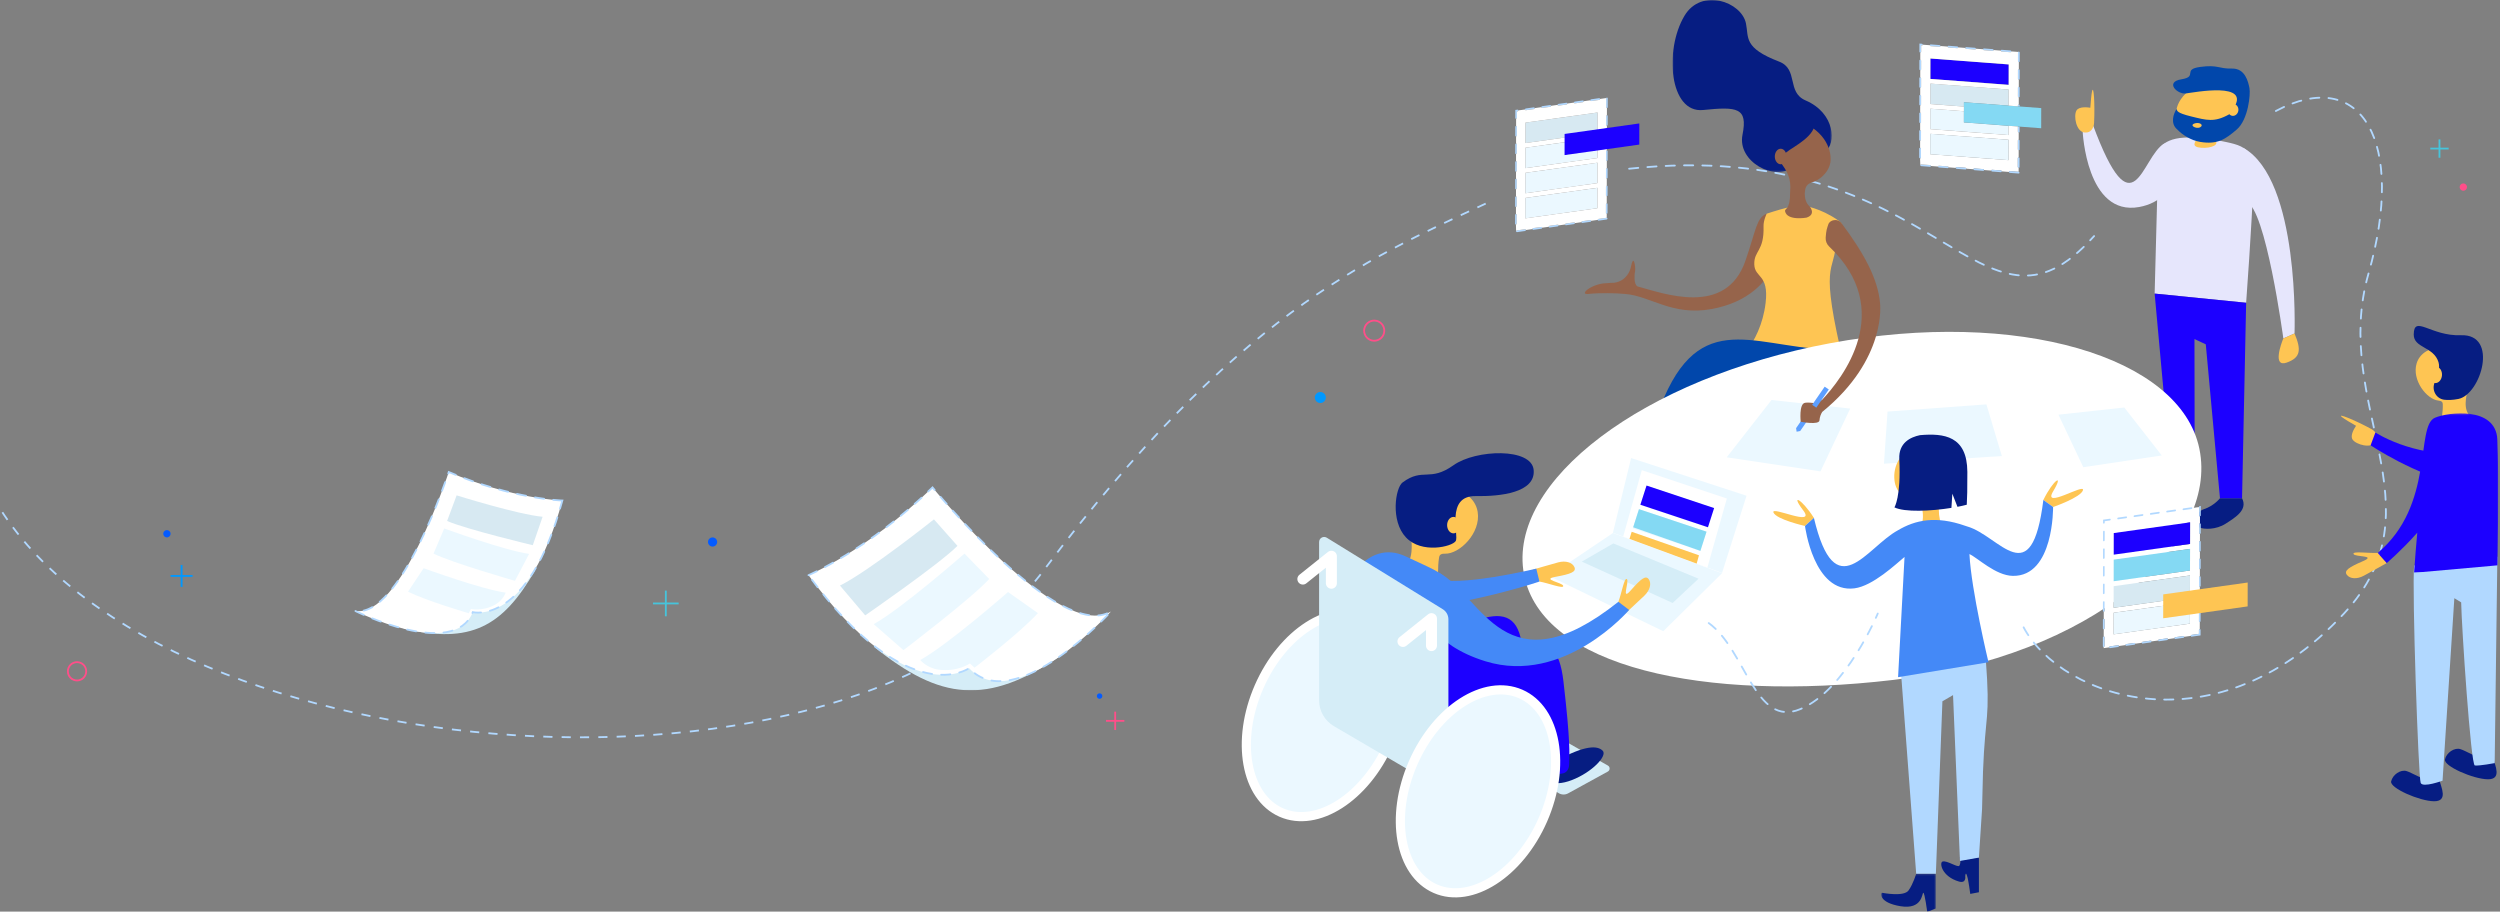 <svg xmlns="http://www.w3.org/2000/svg" xmlns:xlink="http://www.w3.org/1999/xlink" width="1363" height="497" version="1.1" viewBox="0 0 1363 497"><rect x="0" y="0" width="1363" height="497" fill="#808080" stroke="none"/><title>Group 17</title><desc>Created with Sketch.</desc><defs><polygon id="path-1" points=".85 .867 87.659 .867 87.659 94.651 .85 94.651"/><polygon id="path-3" points=".608 .251 30.44 .251 30.44 21 .608 21"/><polygon id="path-5" points=".317 .209 66.014 .209 66.014 87.132 .317 87.132"/><polygon id="path-7" points=".645 .067 102.391 .067 102.391 37 .645 37"/></defs><g id="🎀-Site-pages" fill="none" fill-rule="evenodd" stroke="none" stroke-width="1"><g id="ADI---Homepage-v2" transform="translate(-38, -354)"><g id="Group-17" transform="translate(0, 330)"><g id="Group-8"><g id="Group-346" transform="translate(717, 23)"><path id="Stroke-1" stroke="#B1D8FF" stroke-dasharray="5 5" stroke-linecap="round" d="M209.198,92.994 C380.212,74.601 399.833,199.929 462.702,129.706"/><path id="Fill-3" fill="#061D83" d="M543.367,272.662 C546.576,278.941 539.923,282.968 534.495,286.47 C529.067,289.971 522.671,289.594 520.266,288.644 C517.862,287.695 517.162,280.342 522.59,278.591 C528.017,276.84 531.332,272.662 531.332,272.662"/><path id="Fill-5" fill="#E6E6FC" d="M528.716,77.235 C545.332,80.557 550.122,80.545 549.458,101.621 C548.794,122.696 545.599,166.069 545.599,166.069 L495.711,161.065 L497.779,83.099 C497.779,83.099 500.171,74.721 517.958,76.11"/><path id="Fill-7" fill="#1C00FF" d="M495.711,161.065 C495.711,161.065 505.585,270.445 506.169,271.461 C506.754,272.474 517.567,274.212 517.567,274.212 L517.424,185.84 L523.593,188.725 L531.331,272.663 L543.366,272.663 L545.599,166.07"/><path id="Fill-9" fill="#E6E6FC" d="M544.028,81.568 C575.052,98.966 571.976,182.805 571.976,182.805 L565.873,185.511 C565.873,185.511 556.266,114.023 545.612,110.932"/><path id="Fill-11" fill="#E6E6FC" d="M500.949,79.26 C488.341,86.478 484.409,129.451 461.873,68.608 L456.459,72.547 C456.459,72.547 458.48,119.108 487.281,113.864 C511.632,109.43 507.421,82.085 522.106,86.205"/><path id="Fill-13" fill="#FEC553" d="M461.562,50.911 C461.206,52.642 460.891,56.064 460.65,59.726 C458.855,59.453 454.458,59.013 453.104,61.237 C451.394,64.06 452.852,72.991 457.669,73.253 C458.141,73.274 458.561,73.264 458.939,73.201 C461.531,72.833 462.612,69.895 462.696,68.016 C463.21,57.585 462.465,46.588 461.562,50.911"/><path id="Fill-15" fill="#FEC553" d="M571.976,182.805 C575.71,191.688 575.412,195.965 567.683,198.693 C559.955,201.421 564.604,188.531 565.872,185.511"/><path id="Fill-17" fill="#FEC553" d="M518.593,76.89 C517.708,78.555 515.526,81.102 521.071,81.569 C526.615,82.035 532.16,79.65 527.855,76.89"/><path id="Fill-19" fill="#FEC553" d="M529.788,76.89 C530.559,76.502 531.337,76.031 532.116,75.483 C533.082,74.885 534.615,73.58 536.268,71.779 C536.277,71.77 536.284,71.762 536.293,71.753 C536.303,71.742 536.312,71.73 536.322,71.719 C542.149,65.342 549.279,52.935 537.324,44.278 C521.196,32.597 525.42,44.278 525.42,44.278 C510.01,50.174 505.613,59.761 508.05,66.437 L508.048,66.438 C508.053,66.45 508.06,66.46 508.063,66.472 C508.327,67.186 508.668,67.869 509.084,68.508 C511.055,72.043 514.417,74.457 517.756,76.215"/><path id="Fill-21" fill="#0147AB" d="M547.398,49.008 C546.735,45.693 545.135,38.185 537.823,38.381 C530.51,38.575 530.316,36.138 520.468,37.503 C510.621,38.868 519.493,42.768 510.328,44.231 C501.164,45.693 507.988,52.518 512.684,51.95 C517.38,51.382 548.705,45.277 538.603,60.22 C537.828,61.368 537.085,62.39 536.369,63.317 C528.219,67.886 524.016,66.527 515.734,64.508 C507.426,62.482 508.085,61.384 507.673,60.435 C505.825,63.209 504.208,68.406 508.057,71.611 L508.057,71.606 C510.695,74.439 515.544,77.543 520.468,78.356 C529.925,79.916 534.122,77.039 540.456,71.628 C546.759,66.243 548.061,52.323 547.398,49.008"/><path id="Fill-23" fill="#FEC553" d="M541.323,61.463 C541.645,59.705 540.65,58.049 539.101,57.765 C537.552,57.481 536.034,58.676 535.712,60.435 C535.389,62.193 536.385,63.849 537.934,64.132 C539.483,64.417 541.001,63.221 541.323,61.463"/><path id="Fill-25" fill="#FEC553" d="M517.983,68.17 C520.393,67.582 522.679,69.235 520.501,70.397 C518.322,71.559 514.013,69.138 517.983,68.17"/><path id="Fill-27" fill="#96644B" d="M284.194,117.499 C278.541,119.734 278.399,126.519 272.577,143.268 C261.922,173.913 227.877,160.898 213.755,157.149 C211.506,155.868 212.268,150.046 212.268,150.046 L212.264,150.04 C212.582,148.612 212.658,146.916 212.245,144.923 C211.548,141.559 210.763,143.571 210.119,146.721 L210.119,146.72 C209.748,148.333 207.979,154.121 201.097,155.149 L201.115,155.157 C199.596,155.173 198.173,155.256 196.882,155.4 L196.881,155.4 C188.825,155.531 181.324,161.93 187.103,161.256 C192.882,160.582 202.836,160.806 206.66,161.256 L206.71,161.227 C220.959,162.291 232.505,173.427 254.152,169.49 C294.442,162.166 293.576,124.849 293.576,124.849 L284.194,117.499 Z"/><path id="Fill-29" fill="#FEC553" d="M283.62,166.075 C285.478,150.249 277.647,152.692 277.437,145.116 C277.226,137.54 282.894,138.102 282.481,124.396 C282.384,121.154 284.195,117.499 284.195,117.499 C284.195,117.499 290.882,115.267 295.312,114.229 C295.312,114.229 298.341,113.28 304.327,113.144 C304.327,113.144 313.462,114.28 323.361,121.277 C327.74,124.373 322.543,124.807 322.207,131.707 C321.253,151.304 312.185,141.408 326.914,202.084 L264.623,201.737 C264.623,201.737 280.848,189.716 283.62,166.075"/><g id="Group-33" transform="translate(232, 0.133)"><mask id="mask-2" fill="#fff"><use xlink:href="#path-1"/></mask><path id="Fill-31" fill="#061D82" d="M84.035,83.527 C90.183,79.318 89.663,62.586 73.369,55.599 C62.934,51.125 69.67,38.566 58.966,34.455 C39.43,26.953 42.485,21.406 40.905,13.663 C38.493,1.841 16.577,-5.995 7.357,9.499 C-3.732,28.133 -0.843,62.706 17.531,60.841 C36.043,58.962 41.995,59.462 39.016,74.297 C36.038,89.131 56.777,99.769 66.039,92.085" mask="url(#mask-2)"/></g><path id="Fill-34" fill="#0147AB" d="M317.29,191.648 C274.468,189.519 245.285,167.933 224.35,227.72"/><path id="Fill-36" fill="#FFF" d="M520.107,245.689 C509.759,195.166 420.614,169.2 318.927,188.097 C217.241,206.994 142.447,263.416 151.869,314.12 C161.292,364.824 250.334,383.825 353.049,371.712 C462.032,358.86 530.689,297.354 520.107,245.689"/><path id="Fill-38" fill="#96644B" d="M294.204,116.126 C293.896,114.591 297.091,115.581 296.969,105.749 L296.973,105.746 C297.711,97.805 295.123,94.207 291.683,89.32 C288.868,85.323 285.798,60.953 301.863,66.944 C317.094,72.624 319.87,84.215 318.899,89.745 C318.108,94.239 314.377,98.103 310.474,99.846 C310.332,99.938 310.173,100.016 309.974,100.067 C309.961,100.072 309.947,100.076 309.933,100.079 C309.459,100.266 308.985,100.415 308.514,100.535 C305.382,101.776 305.19,103.799 304.954,106.391 L304.954,106.388 C304.926,109.001 305.541,111.704 307.652,113.603 C307.652,113.603 311.363,117.874 305.904,119.653 C305.904,119.653 295.296,121.59 294.204,116.126"/><polygon id="Fill-40" fill="#EBF8FF" points="286.812 219.082 329.727 223.755 313.528 258 262.408 250.331"/><polygon id="Fill-42" fill="#EBF8FF" points="479.163 223.167 443.26 227.077 456.812 255.727 499.582 249.31"/><polygon id="Fill-44" fill="#EBF8FF" points="403.985 221.46 350.089 225.388 348.14 253.819 412.411 249.624"/><polygon id="Fill-46" fill="#5D9FFF" points="302.467 235.989 300.52 236.373 300.221 234.442 305.546 226.714 307.791 228.261"/><path id="Fill-48" fill="#96644B" d="M346.007,166.346 C344.865,153.05 337.334,139.211 324.901,122.549 C322.989,119.989 318.627,120.733 317.776,123.377 C317.057,125.607 316.639,126.411 316.358,130.534 C316.236,132.343 316.922,134.126 318.236,135.375 C354.786,170.101 325.518,207.291 314.187,219.217 L314.105,219.082 C310.862,221.991 308.569,220.003 305.114,220.598 C301.66,221.194 302.745,230.948 302.745,230.948 C302.745,230.948 312.797,232.896 312.979,230.184 C313.107,228.267 313.762,226.728 314.478,225.582 C349.945,196.712 346.007,166.346 346.007,166.346"/><polygon id="Fill-50" fill="#5D9FFF" points="311.238 223.261 308.992 221.714 315.819 211.807 318.064 213.354"/><path id="Stroke-52" stroke="#B1D8FF" stroke-dasharray="5 5" stroke-linecap="round" d="M561.793,61.516 C608.633,36.512 632.816,78.441 612.297,150.18 C591.778,221.918 652.871,277.483 598.922,335.509 C525.617,414.354 438.374,378.493 422.357,338.94"/><path id="Fill-54" fill="#061D82" d="M308.757,68.565 C296.612,72.822 298.567,85.687 290.577,86.314 C282.589,86.94 289.339,53.568 289.339,53.568"/><path id="Fill-56" fill="#96644B" d="M295.047,86.322 C295.047,83.982 293.609,82.085 291.835,82.085 C290.062,82.085 288.623,83.982 288.623,86.322 C288.623,88.662 290.062,90.558 291.835,90.558 C293.609,90.558 295.047,88.662 295.047,86.322"/><path id="Fill-58" fill="#061D82" d="M295.047,83.913 C298.952,80.84 311.683,74.829 310.357,66.871 C309.03,58.914 292.409,59.887 292.409,59.887"/><polygon id="Fill-60" fill="#EBF8FF" points="227.822 345.139 165.588 315.034 200.371 291.602 259.861 313.512"/><polygon id="Fill-64" fill="#D5EDF7" points="200.576 297.279 247.048 316.505 232.915 329.746 183.395 307.189"/><path id="Fill-66" fill="#061D82" d="M389.038,481.619 C379.651,478.892 378.24,471.383 380.051,470.722 C382.346,469.884 388.55,474.283 389.265,472.958 C390.365,470.92 389.454,468.554 389.454,468.554 L399.899,468.548 L399.899,487.452 L395.19,488.358 C395.19,488.358 394.947,486.48 394.601,484.321 L394.601,484.312 C394.498,483.686 394.396,483.041 394.284,482.406 C394.312,482.406 394.265,482.406 394.284,482.406 C393.966,480.173 393.658,479.173 393.303,478.136 C392.938,477.023 392.601,476.948 392.452,478.649 C392.452,478.649 393.183,482.822 389.038,481.619"/><path id="Fill-68" fill="#B1D8FF" d="M401.745,437.091 L402.13,421.745 C403.339,389.567 406.2,393.93 403.663,360.547 L403.663,360.546 L357.139,363.929 L365.704,477.384 L376.44,477.384 L380.005,383.325 L385.798,379.973 L389.565,470.389 L399.899,468.548 L401.616,442.185 C401.673,440.723 401.716,439.031 401.745,437.091"/><g id="Group-72" transform="translate(346, 477.133)"><mask id="mask-4" fill="#fff"><use xlink:href="#path-3"/></mask><path id="Fill-70" fill="#061D82" d="M30.44,0.251 L30.44,19.161 L25.729,21 C25.729,21 24.35,10.518 23.585,10.625 C22.818,10.733 23.21,19.927 11.138,17.935 C-0.933,15.943 0.293,10.518 1.058,10.625 C1.825,10.733 12.98,12.878 15.524,9.354 C18.068,5.829 19.705,0.251 19.705,0.251" mask="url(#mask-4)"/></g><path id="Fill-73" fill="#FEC553" d="M435.038,273.574 C440.625,262.26 446.461,258.759 440.368,268.885 C434.276,279.01 457.74,264.278 456.637,268.238 C455.531,272.197 440.344,277.432 440.344,277.432"/><path id="Fill-75" fill="#FEC553" d="M371.131,240.545 C354.349,246.804 352.949,257.845 354.029,263.938 C355.252,270.913 362.91,276.544 368.464,276.147 C369.246,279.089 370.084,283.717 368.464,287.386 L368.288,287.585 L368.233,287.662 C368.266,287.673 368.288,287.673 368.32,287.684 C374.072,288.94 376.21,290.791 379.196,287.078 L379.186,287.067 C378.844,285.646 378.491,283.86 378.183,281.579 C378.083,280.566 378.039,279.607 378.039,278.714 C378.039,271.883 380.662,268.235 384.012,263.475 C387.119,259.068 388.838,233.945 371.131,240.545"/><path id="Fill-77" fill="#FEC553" d="M309.935,283.344 C303.141,272.711 296.957,269.871 304.123,279.267 C311.289,288.664 286.35,276.593 287.882,280.407 C289.414,284.222 305.084,287.761 305.084,287.761"/><path id="Fill-79" fill="#061D82" d="M393.602,258.271 C393.492,238.663 380.866,237.124 367.799,238.243 C362.54,239.323 356.066,242.441 356.494,251.297 C357.497,272.055 353.835,277.619 353.835,277.619 C359.37,280.352 373.7,279.702 384.912,277.898 L385.414,270.167 L388.206,277.316 C390.053,276.961 391.771,276.577 393.283,276.176 C393.481,272.928 393.653,267.438 393.602,258.271"/><path id="Fill-81" fill="#4489F7" d="M357.139,363.929 L357.138,363.929 C357.138,363.929 357.143,363.958 357.139,363.929"/><path id="Fill-83" fill="#4489F7" d="M440.343,277.432 L435.038,273.574 C428.651,325.133 411.239,293.015 393.452,288.002 C393.158,287.887 392.838,287.78 392.49,287.683 C376.281,281.98 365.068,284.594 355.769,290.103 C338.547,299.396 321.631,332.607 309.935,283.344 L305.084,287.761 C305.084,287.761 309.752,324.622 332.06,321.758 C342.134,320.464 354.699,308.487 359.351,304.652 L355.835,370.195 L405.121,362.059 C405.121,362.059 395.706,322.776 394.738,303.085 C399.092,305.026 408.972,314.8 418.372,314.968 C440.859,315.37 440.343,277.432 440.343,277.432"/><path id="Fill-85" fill="#061D83" d="M651.089,426.783 C651.914,430.233 655.829,437.932 648.011,437.846 C640.193,437.76 623.811,430.671 624.651,426.997 C625.489,423.324 629.808,420.393 633.082,421.401 C636.357,422.408 642.292,426.554 644.853,425.361"/><path id="Fill-87" fill="#061D83" d="M680.431,414.809 C681.257,418.259 685.171,425.958 677.354,425.872 C669.536,425.786 653.154,418.697 653.993,415.024 C654.832,411.35 659.15,408.419 662.425,409.427 C665.7,410.434 671.635,414.581 674.196,413.387"/><path id="Fill-89" fill="#B1D8FF" d="M637.173,309.303 C635.947,322.692 639.505,424.953 640.759,427.861 C641.945,430.612 652.678,426.617 652.678,426.617 L659.106,327.136 L662.831,329.408 C663.093,343.074 668.083,418.117 670.274,418.342 C672.985,418.62 681.1,417.043 681.1,417.043 L682.562,304.518 L637.173,309.303 Z"/><path id="Fill-91" fill="#FEC553" d="M617.317,302.435 C612.564,302.729 603.29,301.309 604.157,303.061 C605.024,304.813 616.933,303.659 609.303,306.939 C601.673,310.221 598.801,312.106 600.483,314.368 C602.165,316.63 606,316.896 609.708,314.914 C613.416,312.933 622.26,307.963 622.26,307.963"/><path id="Fill-93" fill="#FEC553" d="M597.978,228.51 C599.383,229.583 602.329,231.352 605.523,233.16 C604.498,234.658 602.192,238.427 603.608,240.613 C605.409,243.38 614.086,245.943 616.415,241.718 C616.638,241.302 616.811,240.919 616.918,240.551 C617.712,238.056 615.536,235.807 613.879,234.916 C604.707,229.924 594.475,225.82 597.978,228.51"/><path id="Fill-95" fill="#FEC553" d="M650.508,219.413 C652.215,219.578 652.82,220.294 652.809,221.419 L652.815,221.417 C653.035,231.563 648.524,234.014 660.561,232.117 C665.612,231.321 667.26,229.506 667.479,227.669 C666.159,226.232 665.14,223.992 665.282,220.499 C665.657,211.293 670.477,207.181 670.281,205.059 C670.086,202.937 674.263,191.853 667.701,190.317 C661.14,188.781 642.067,187.479 638.552,199.114 C635.817,208.167 644.03,218.787 650.508,219.413"/><path id="Fill-97" fill="#061D82" d="M650.459,198.44 C647.83,189.862 636.905,190.834 636.968,183.356 C637.06,172.398 646.271,184.383 662.683,183.765 C683.445,182.983 673.612,216.081 661.296,218.512 C658.218,219.12 655.689,219.184 653.63,218.938 C649.121,218.399 646.532,213.485 648.462,209.374 C650.038,206.016 651.46,201.706 650.459,198.44"/><path id="Fill-99" fill="#FEC553" d="M652.369,205.621 C652.543,203.15 651.126,201.038 649.207,200.903 C647.287,200.768 645.591,202.663 645.417,205.134 C645.244,207.605 646.659,209.717 648.58,209.851 C650.5,209.986 652.196,208.092 652.369,205.621"/><path id="Fill-101" fill="#1C00FF" d="M664.018,248.352 C635.575,249.782 616.072,236.789 616.072,236.789 L613.452,243.77 C613.452,243.77 637.968,260.322 663.44,265.519"/><g id="Group-105" transform="translate(617, 226.133)"><mask id="mask-6" fill="#fff"><use xlink:href="#path-5"/></mask><path id="Fill-103" fill="#1C00FF" d="M65.562,14.492 C64.704,-3.695 38.852,-0.496 31.52,2.619 C20.759,7.194 31.488,50.374 0.317,76.302 L5.26,81.831 C5.26,81.831 13.362,74.936 21.899,65.296 C21.254,72.367 20.654,79.728 20.157,87.132 L65.619,83.091 C65.619,83.091 66.545,35.312 65.562,14.492" mask="url(#mask-6)"/></g><path id="Fill-106" fill="#B1D8FF" d="M197.103,54.181 C197.343,54.147 197.543,54.335 197.543,54.603 L197.534,59.41 C197.534,59.67 197.332,59.914 197.092,59.948 C196.844,59.983 196.644,59.795 196.645,59.535 L196.654,54.728 C196.654,54.633 196.68,54.54 196.724,54.459 C196.804,54.313 196.944,54.203 197.103,54.181"/><path id="Fill-108" fill="#B1D8FF" d="M197.085,63.795 C197.325,63.761 197.525,63.941 197.524,64.209 L197.516,69.016 C197.516,69.275 197.314,69.52 197.074,69.553 C196.826,69.588 196.626,69.4 196.627,69.141 L196.636,64.334 C196.636,64.066 196.837,63.83 197.085,63.795"/><path id="Fill-110" fill="#B1D8FF" d="M197.068,73.4 C197.308,73.366 197.508,73.554 197.507,73.814 L197.499,78.621 C197.498,78.88 197.297,79.125 197.057,79.158 C196.808,79.193 196.609,79.005 196.609,78.746 L196.619,73.939 C196.619,73.679 196.819,73.435 197.068,73.4"/><path id="Fill-112" fill="#B1D8FF" d="M197.049,83.006 C197.29,82.972 197.489,83.16 197.489,83.42 L197.481,88.227 C197.48,88.495 197.279,88.73 197.039,88.764 C196.79,88.799 196.591,88.619 196.591,88.351 L196.6,83.545 C196.601,83.285 196.801,83.041 197.049,83.006"/><path id="Fill-114" fill="#B1D8FF" d="M197.032,92.612 C197.272,92.578 197.472,92.766 197.472,93.026 L197.463,97.833 C197.463,98.101 197.261,98.345 197.021,98.379 C196.773,98.414 196.573,98.226 196.574,97.958 L196.583,93.151 C196.584,92.891 196.784,92.647 197.032,92.612"/><path id="Fill-116" fill="#B1D8FF" d="M197.014,102.217 C197.254,102.183 197.454,102.371 197.453,102.639 L197.445,107.438 C197.445,107.706 197.243,107.95 197.003,107.984 C196.755,108.019 196.555,107.831 196.556,107.563 L196.565,102.764 C196.565,102.496 196.766,102.252 197.014,102.217"/><path id="Fill-118" fill="#B1D8FF" d="M196.996,111.823 C197.237,111.789 197.436,111.977 197.435,112.245 L197.428,117.044 C197.427,117.312 197.226,117.556 196.986,117.59 C196.737,117.625 196.537,117.437 196.537,117.169 L196.547,112.37 C196.548,112.102 196.748,111.858 196.996,111.823"/><path id="Fill-120" fill="#B1D8FF" d="M196.982,119.725 C197.222,119.691 197.421,119.879 197.421,120.139 C197.42,120.407 197.22,120.651 196.98,120.685 L192.526,121.311 C192.278,121.346 192.078,121.158 192.079,120.89 C192.079,120.63 192.28,120.386 192.528,120.351 L196.982,119.725 Z"/><path id="Fill-122" fill="#B1D8FF" d="M188.074,120.977 C188.323,120.942 188.522,121.13 188.522,121.39 C188.521,121.658 188.321,121.902 188.072,121.937 L183.627,122.561 C183.379,122.597 183.178,122.409 183.179,122.141 C183.179,121.881 183.381,121.637 183.629,121.602 L188.074,120.977 Z"/><path id="Fill-124" fill="#B1D8FF" d="M179.174,122.228 C179.422,122.193 179.622,122.381 179.622,122.64 C179.621,122.908 179.421,123.153 179.172,123.187 L174.727,123.812 C174.478,123.847 174.278,123.659 174.278,123.391 C174.279,123.132 174.48,122.888 174.729,122.853 L179.174,122.228 Z"/><path id="Fill-126" fill="#B1D8FF" d="M170.275,123.479 C170.523,123.444 170.723,123.632 170.722,123.892 C170.722,124.16 170.521,124.404 170.273,124.439 L165.828,125.063 C165.579,125.099 165.379,124.911 165.379,124.643 C165.38,124.383 165.581,124.139 165.829,124.104 L170.275,123.479 Z"/><path id="Fill-128" fill="#B1D8FF" d="M161.375,124.73 C161.623,124.695 161.823,124.882 161.822,125.141 C161.822,125.409 161.621,125.654 161.373,125.689 L156.927,126.314 C156.679,126.349 156.479,126.16 156.479,125.892 C156.48,125.633 156.681,125.389 156.929,125.355 L161.375,124.73 Z"/><path id="Fill-130" fill="#B1D8FF" d="M152.476,125.98 C152.724,125.945 152.924,126.133 152.923,126.393 C152.923,126.661 152.722,126.905 152.474,126.94 L148.02,127.566 C147.78,127.6 147.58,127.412 147.58,127.144 C147.58,126.884 147.782,126.64 148.022,126.606 L152.476,125.98 Z"/><path id="Fill-132" fill="#B1D8FF" d="M147.924,122.895 C147.924,123.154 147.724,123.398 147.483,123.432 C147.235,123.467 147.034,123.279 147.035,123.02 L147.044,118.212 C147.044,117.945 147.245,117.7 147.493,117.666 C147.734,117.632 147.934,117.82 147.934,118.088 L147.924,122.895 Z"/><path id="Fill-134" fill="#B1D8FF" d="M147.501,113.826 C147.252,113.861 147.053,113.673 147.053,113.405 L147.062,108.606 C147.063,108.338 147.263,108.094 147.512,108.059 C147.752,108.025 147.951,108.213 147.951,108.481 L147.942,113.28 C147.941,113.548 147.741,113.792 147.501,113.826"/><path id="Fill-136" fill="#B1D8FF" d="M147.519,104.221 C147.271,104.256 147.071,104.068 147.071,103.8 L147.081,99.001 C147.081,98.733 147.282,98.489 147.53,98.454 C147.77,98.42 147.97,98.608 147.969,98.876 L147.96,103.675 C147.959,103.943 147.759,104.187 147.519,104.221"/><path id="Fill-138" fill="#B1D8FF" d="M147.536,94.615 C147.288,94.65 147.089,94.462 147.089,94.194 L147.099,89.395 C147.099,89.127 147.299,88.883 147.548,88.848 C147.787,88.814 147.988,89.002 147.987,89.27 L147.977,94.069 C147.977,94.337 147.776,94.581 147.536,94.615"/><path id="Fill-140" fill="#B1D8FF" d="M147.554,85.009 C147.306,85.044 147.106,84.856 147.107,84.588 L147.116,79.79 C147.117,79.522 147.317,79.277 147.565,79.242 C147.806,79.209 148.005,79.397 148.005,79.665 L147.995,84.463 C147.995,84.731 147.795,84.975 147.554,85.009"/><path id="Fill-142" fill="#B1D8FF" d="M147.573,75.404 C147.324,75.439 147.125,75.251 147.125,74.983 L147.134,70.176 C147.135,69.917 147.335,69.672 147.584,69.637 C147.824,69.604 148.023,69.792 148.023,70.051 L148.014,74.858 C148.013,75.126 147.813,75.37 147.573,75.404"/><path id="Fill-144" fill="#B1D8FF" d="M147.59,65.79 C147.342,65.825 147.142,65.645 147.142,65.377 L147.151,60.942 L147.599,60.879 L148.384,60.769 C148.632,60.734 148.832,60.922 148.832,61.19 C148.831,61.458 148.631,61.703 148.382,61.737 L148.038,61.786 L148.031,65.253 C148.03,65.52 147.83,65.756 147.59,65.79"/><path id="Fill-146" fill="#B1D8FF" d="M152.836,61.111 C152.588,61.146 152.388,60.958 152.389,60.69 C152.389,60.422 152.59,60.177 152.838,60.143 L157.292,59.517 C157.532,59.483 157.732,59.671 157.732,59.939 C157.731,60.207 157.53,60.451 157.29,60.485 L152.836,61.111 Z"/><path id="Fill-148" fill="#B1D8FF" d="M161.736,59.86 C161.488,59.895 161.296,59.706 161.297,59.438 C161.297,59.17 161.49,58.927 161.738,58.892 L166.192,58.266 C166.432,58.232 166.632,58.42 166.632,58.688 C166.632,58.956 166.43,59.2 166.19,59.235 L161.736,59.86 Z"/><path id="Fill-150" fill="#B1D8FF" d="M170.635,58.609 C170.387,58.644 170.196,58.455 170.196,58.187 C170.197,57.919 170.389,57.675 170.637,57.641 L175.091,57.015 C175.331,56.981 175.531,57.169 175.531,57.437 C175.531,57.705 175.329,57.949 175.089,57.983 L170.635,58.609 Z"/><path id="Fill-152" fill="#B1D8FF" d="M179.535,57.358 C179.296,57.392 179.096,57.204 179.096,56.936 C179.097,56.668 179.297,56.423 179.537,56.39 L183.991,55.764 C184.239,55.729 184.431,55.918 184.431,56.186 C184.431,56.454 184.238,56.697 183.989,56.732 L179.535,57.358 Z"/><path id="Fill-154" fill="#B1D8FF" d="M188.435,56.108 C188.195,56.142 187.995,55.954 187.996,55.686 C187.996,55.418 188.196,55.173 188.436,55.14 L192.89,54.514 C193.139,54.479 193.338,54.667 193.338,54.935 C193.337,55.203 193.137,55.447 192.888,55.482 L188.435,56.108 Z"/><polygon id="Fill-156" fill="#D7E9F2" points="192.003 62.331 191.982 73.458 152.65 78.986 152.671 67.859"/><polygon id="Fill-158" fill="#EBF8FF" points="191.978 76.018 191.957 87.145 152.625 92.673 152.646 81.546"/><polygon id="Fill-160" fill="#EBF8FF" points="191.927 103.391 191.906 114.518 152.574 120.046 152.595 108.918"/><polygon id="Fill-162" fill="#EBF8FF" points="191.952 89.704 191.931 100.831 152.6 106.359 152.62 95.231"/><path id="Fill-164" fill="#FFF" d="M191.957,87.145 L191.977,76.018 L152.645,81.546 L152.625,92.673 L191.957,87.145 L191.957,87.145 Z M191.982,73.459 L192.004,62.332 L152.672,67.859 L152.65,78.986 L191.982,73.459 L191.982,73.459 Z M191.931,100.832 L191.952,89.705 L152.62,95.232 L152.601,106.359 L191.931,100.832 L191.931,100.832 Z M191.905,114.518 L191.928,103.391 L152.595,108.918 L152.575,120.046 L191.905,114.518 L191.905,114.518 Z M197.085,63.795 C196.838,63.831 196.637,64.066 196.637,64.334 L196.627,69.141 C196.626,69.4 196.827,69.588 197.075,69.554 L197.067,73.401 C196.819,73.436 196.619,73.68 196.619,73.939 L196.608,78.747 C196.608,79.006 196.809,79.194 197.058,79.159 L197.049,83.007 C196.802,83.041 196.601,83.286 196.601,83.545 L196.591,88.352 C196.591,88.62 196.791,88.8 197.04,88.765 L197.031,92.612 C196.784,92.647 196.583,92.892 196.583,93.151 L196.573,97.958 C196.572,98.226 196.773,98.414 197.02,98.379 L197.014,102.218 C196.767,102.253 196.565,102.497 196.565,102.765 L196.556,107.563 C196.555,107.832 196.756,108.02 197.004,107.984 L196.996,111.823 C196.748,111.858 196.548,112.103 196.547,112.371 L196.537,117.169 C196.537,117.437 196.737,117.625 196.986,117.59 L196.982,119.726 L192.528,120.352 C192.28,120.387 192.078,120.631 192.078,120.89 L188.522,121.39 C188.522,121.131 188.322,120.943 188.073,120.978 L183.629,121.603 C183.381,121.637 183.179,121.881 183.179,122.141 L179.623,122.641 C179.623,122.381 179.423,122.193 179.174,122.228 L174.728,122.853 C174.48,122.888 174.28,123.132 174.279,123.392 L170.722,123.892 C170.724,123.632 170.523,123.444 170.274,123.479 L165.828,124.104 C165.581,124.139 165.381,124.383 165.38,124.643 L161.822,125.142 C161.823,124.883 161.624,124.695 161.375,124.73 L156.929,125.354 C156.681,125.39 156.481,125.634 156.48,125.893 L152.923,126.393 C152.924,126.134 152.725,125.946 152.476,125.98 L148.022,126.606 C147.781,126.64 147.581,126.885 147.581,127.144 L147.482,123.432 C147.725,123.398 147.924,123.154 147.924,122.895 L147.935,118.088 C147.935,117.82 147.733,117.632 147.494,117.666 L147.501,113.827 C147.742,113.793 147.941,113.549 147.942,113.281 L147.952,108.482 C147.952,108.214 147.752,108.026 147.512,108.06 L147.518,104.221 C147.76,104.187 147.959,103.943 147.96,103.675 L147.97,98.876 C147.97,98.608 147.769,98.42 147.53,98.454 L147.536,94.616 C147.776,94.582 147.977,94.337 147.977,94.069 L147.987,89.271 C147.988,89.003 147.787,88.815 147.548,88.849 L147.554,85.01 C147.796,84.976 147.995,84.732 147.995,84.464 L148.006,79.666 C148.006,79.397 147.806,79.209 147.565,79.243 L147.572,75.404 C147.812,75.371 148.013,75.126 148.014,74.858 L148.023,70.051 C148.023,69.792 147.823,69.604 147.583,69.638 L147.59,65.79 C147.831,65.756 148.03,65.52 148.031,65.253 L148.038,61.786 L148.382,61.737 C148.631,61.703 148.832,61.458 148.833,61.19 L152.389,60.69 C152.388,60.958 152.589,61.146 152.837,61.111 L157.291,60.485 C157.53,60.452 157.731,60.208 157.732,59.939 L161.297,59.438 C161.296,59.707 161.488,59.895 161.736,59.86 L166.19,59.235 C166.43,59.201 166.631,58.957 166.631,58.688 L170.196,58.187 C170.196,58.456 170.387,58.645 170.636,58.61 L175.089,57.984 C175.329,57.95 175.53,57.706 175.53,57.438 L179.095,56.937 C179.095,57.205 179.296,57.393 179.535,57.359 L183.988,56.733 C184.238,56.698 184.43,56.455 184.43,56.187 L187.995,55.686 C187.994,55.954 188.195,56.142 188.435,56.108 L192.888,55.482 C193.137,55.447 193.338,55.203 193.339,54.935 L196.725,54.459 C196.68,54.541 196.654,54.633 196.654,54.728 L196.644,59.536 C196.643,59.795 196.845,59.983 197.093,59.948 L197.085,63.795 Z"/><path id="Fill-166" fill="#B1D8FF" d="M520.417,286.349 C520.657,286.315 520.856,286.495 520.856,286.763 L520.848,291.57 C520.847,291.829 520.646,292.074 520.406,292.107 C520.158,292.142 519.958,291.954 519.958,291.695 L519.967,286.888 C519.968,286.62 520.168,286.384 520.417,286.349"/><path id="Fill-168" fill="#B1D8FF" d="M520.364,315.166 C520.604,315.132 520.804,315.32 520.803,315.58 L520.795,320.387 C520.794,320.655 520.593,320.899 520.353,320.933 C520.105,320.968 519.905,320.78 519.905,320.512 L519.915,315.705 C519.915,315.445 520.116,315.201 520.364,315.166"/><path id="Fill-170" fill="#FFF" d="M515.015,297.55 L515.036,285.774 L473.422,291.623 L473.401,303.398 L515.015,297.55 L515.015,297.55 Z M514.988,312.031 L515.01,300.256 L473.396,306.105 L473.373,317.88 L514.988,312.031 L514.988,312.031 Z M514.934,340.995 L514.955,329.22 L473.342,335.068 L473.32,346.844 L514.934,340.995 L514.934,340.995 Z M514.961,326.513 L514.983,314.738 L473.369,320.586 L473.347,332.362 L514.961,326.513 L514.961,326.513 Z M520.417,286.349 C520.168,286.384 519.968,286.62 519.967,286.887 L519.958,291.695 C519.958,291.954 520.159,292.142 520.407,292.107 L520.4,295.955 C520.151,295.989 519.951,296.234 519.95,296.493 L519.941,301.3 C519.941,301.56 520.14,301.748 520.389,301.713 L520.381,305.56 C520.133,305.595 519.932,305.84 519.932,306.099 L519.923,310.906 C519.922,311.174 520.122,311.353 520.37,311.319 L520.364,315.166 C520.116,315.201 519.914,315.445 519.914,315.704 L519.905,320.511 C519.905,320.779 520.105,320.967 520.353,320.933 L520.346,324.771 C520.097,324.806 519.897,325.05 519.896,325.319 L519.887,330.117 C519.887,330.385 520.086,330.573 520.335,330.538 L520.327,334.377 C520.079,334.412 519.879,334.656 519.878,334.924 L519.869,339.723 C519.869,339.99 520.069,340.178 520.318,340.144 L520.31,343.983 C520.062,344.017 519.861,344.262 519.861,344.529 L519.857,346.588 L515.852,347.15 C515.611,347.184 515.411,347.428 515.411,347.696 L511.845,348.197 C511.846,347.929 511.646,347.741 511.406,347.775 L506.952,348.401 C506.704,348.436 506.511,348.679 506.51,348.947 L502.946,349.448 C502.947,349.18 502.746,348.992 502.506,349.026 L498.052,349.652 C497.804,349.687 497.603,349.931 497.603,350.199 L494.046,350.699 C494.046,350.431 493.847,350.243 493.599,350.278 L489.153,350.903 C488.905,350.938 488.704,351.182 488.704,351.45 L485.147,351.949 C485.147,351.682 484.948,351.494 484.699,351.529 L480.253,352.154 C480.005,352.188 479.804,352.433 479.804,352.7 L476.247,353.2 C476.247,352.932 476.048,352.744 475.799,352.779 L471.354,353.404 C471.105,353.439 470.905,353.683 470.904,353.951 L467.924,354.37 L467.925,353.748 C468.165,353.714 468.367,353.469 468.367,353.201 L468.375,348.403 C468.376,348.135 468.176,347.947 467.936,347.981 L467.944,344.142 C468.184,344.108 468.384,343.864 468.384,343.596 L468.394,338.798 C468.394,338.529 468.195,338.342 467.954,338.375 L467.961,334.536 C468.202,334.503 468.402,334.258 468.403,333.99 L468.412,329.192 C468.412,328.924 468.212,328.736 467.972,328.77 L467.979,324.931 C468.219,324.897 468.42,324.653 468.42,324.385 L468.429,319.578 C468.43,319.319 468.23,319.13 467.99,319.164 L467.996,315.317 C468.237,315.283 468.438,315.047 468.438,314.779 L468.447,309.972 C468.448,309.713 468.247,309.525 468.007,309.558 L468.015,305.711 C468.255,305.677 468.455,305.433 468.456,305.174 L468.465,300.366 C468.465,300.107 468.266,299.919 468.026,299.953 L468.033,296.106 C468.273,296.072 468.473,295.827 468.474,295.568 L468.483,290.761 C468.483,290.493 468.284,290.314 468.043,290.347 L468.05,286.5 C468.29,286.466 468.492,286.222 468.492,285.963 L468.494,285.167 L471.321,284.77 C471.57,284.735 471.77,284.49 471.771,284.222 L475.327,283.722 C475.327,283.99 475.527,284.178 475.775,284.144 L480.22,283.519 C480.469,283.484 480.669,283.24 480.67,282.972 L484.227,282.472 C484.226,282.74 484.426,282.928 484.674,282.893 L489.12,282.268 C489.369,282.233 489.569,281.989 489.57,281.721 L493.126,281.221 C493.125,281.489 493.326,281.677 493.574,281.642 L498.028,281.016 C498.268,280.983 498.469,280.738 498.469,280.47 L502.034,279.969 C502.034,280.237 502.225,280.426 502.474,280.391 L506.927,279.765 C507.167,279.732 507.369,279.488 507.369,279.219 L510.933,278.718 C510.933,278.987 511.124,279.175 511.373,279.141 L515.827,278.515 C516.067,278.481 516.268,278.237 516.268,277.968 L519.833,277.467 C519.832,277.613 519.892,277.735 519.985,277.811 L519.977,282.089 C519.976,282.348 520.176,282.536 520.424,282.502 L520.417,286.349 Z"/><path id="Fill-172" fill="#B1D8FF" d="M520.275,276.93 L520.876,276.846 L520.866,281.964 C520.866,282.223 520.665,282.468 520.424,282.501 C520.176,282.536 519.976,282.348 519.977,282.089 L519.985,277.81 C519.892,277.735 519.833,277.613 519.834,277.467 C519.834,277.208 520.034,276.964 520.275,276.93"/><path id="Fill-174" fill="#B1D8FF" d="M520.4,295.955 C520.64,295.921 520.839,296.109 520.839,296.369 L520.831,301.176 C520.83,301.435 520.629,301.679 520.389,301.713 C520.14,301.748 519.941,301.56 519.941,301.301 L519.95,296.494 C519.951,296.234 520.151,295.99 520.4,295.955"/><path id="Fill-176" fill="#B1D8FF" d="M520.381,305.56 C520.621,305.526 520.821,305.714 520.82,305.974 L520.812,310.781 C520.812,311.049 520.61,311.284 520.37,311.318 C520.122,311.353 519.922,311.174 519.923,310.906 L519.932,306.099 C519.932,305.839 520.133,305.595 520.381,305.56"/><path id="Fill-178" fill="#B1D8FF" d="M520.346,324.771 C520.586,324.737 520.785,324.925 520.785,325.193 L520.777,329.992 C520.776,330.26 520.575,330.504 520.335,330.538 C520.086,330.573 519.887,330.385 519.887,330.117 L519.896,325.318 C519.897,325.05 520.097,324.806 520.346,324.771"/><path id="Fill-180" fill="#B1D8FF" d="M520.327,334.377 C520.568,334.343 520.768,334.531 520.768,334.799 L520.759,339.598 C520.759,339.866 520.558,340.11 520.317,340.144 C520.068,340.178 519.869,339.99 519.87,339.723 L519.879,334.924 C519.88,334.656 520.08,334.412 520.327,334.377"/><path id="Fill-182" fill="#B1D8FF" d="M520.31,343.983 C520.55,343.949 520.75,344.137 520.749,344.404 L520.745,347.43 L515.85,348.118 C515.61,348.152 515.41,347.964 515.411,347.697 C515.411,347.428 515.611,347.185 515.852,347.151 L519.857,346.587 L519.861,344.529 C519.861,344.262 520.062,344.017 520.31,343.983"/><path id="Fill-184" fill="#B1D8FF" d="M511.406,347.775 C511.646,347.741 511.846,347.929 511.845,348.197 C511.845,348.465 511.644,348.71 511.404,348.743 L506.951,349.369 C506.702,349.404 506.511,349.215 506.511,348.947 C506.511,348.679 506.704,348.436 506.952,348.401 L511.406,347.775 Z"/><path id="Fill-186" fill="#B1D8FF" d="M502.506,349.026 C502.746,348.992 502.946,349.18 502.945,349.448 C502.945,349.716 502.744,349.961 502.504,349.994 L498.05,350.62 C497.802,350.655 497.602,350.467 497.603,350.199 C497.603,349.931 497.804,349.687 498.052,349.652 L502.506,349.026 Z"/><path id="Fill-188" fill="#B1D8FF" d="M493.599,350.278 C493.847,350.243 494.046,350.431 494.046,350.699 C494.045,350.967 493.845,351.211 493.597,351.246 L489.151,351.871 C488.903,351.906 488.703,351.718 488.703,351.45 C488.703,351.182 488.905,350.938 489.153,350.903 L493.599,350.278 Z"/><path id="Fill-190" fill="#B1D8FF" d="M484.699,351.528 C484.948,351.493 485.147,351.681 485.147,351.949 C485.146,352.217 484.946,352.462 484.698,352.496 L480.252,353.121 C480.004,353.156 479.803,352.968 479.804,352.7 C479.804,352.432 480.006,352.188 480.254,352.153 L484.699,351.528 Z"/><path id="Fill-192" fill="#B1D8FF" d="M475.799,352.779 C476.048,352.744 476.247,352.932 476.247,353.2 C476.246,353.468 476.046,353.712 475.797,353.747 L471.352,354.372 C471.104,354.407 470.903,354.219 470.903,353.951 C470.904,353.683 471.105,353.439 471.354,353.404 L475.799,352.779 Z"/><path id="Fill-194" fill="#B1D8FF" d="M471.771,284.222 C471.77,284.49 471.57,284.734 471.321,284.769 L468.494,285.167 L468.492,285.962 C468.492,286.222 468.291,286.466 468.05,286.499 C467.802,286.535 467.602,286.347 467.603,286.087 L467.606,284.332 L471.323,283.809 C471.571,283.775 471.771,283.963 471.771,284.222"/><path id="Fill-196" fill="#B1D8FF" d="M468.043,290.347 C468.283,290.313 468.483,290.493 468.482,290.761 L468.474,295.568 C468.473,295.827 468.272,296.072 468.032,296.105 C467.784,296.14 467.584,295.952 467.585,295.693 L467.594,290.886 C467.594,290.618 467.795,290.382 468.043,290.347"/><path id="Fill-198" fill="#B1D8FF" d="M468.026,299.953 C468.266,299.919 468.465,300.107 468.465,300.367 L468.457,305.174 C468.456,305.433 468.255,305.678 468.015,305.711 C467.766,305.746 467.567,305.558 467.567,305.299 L467.576,300.492 C467.577,300.232 467.777,299.988 468.026,299.953"/><path id="Fill-200" fill="#B1D8FF" d="M468.007,309.558 C468.247,309.524 468.447,309.712 468.446,309.972 L468.438,314.779 C468.438,315.047 468.236,315.283 467.996,315.316 C467.748,315.351 467.548,315.172 467.549,314.904 L467.558,310.097 C467.559,309.837 467.759,309.593 468.007,309.558"/><path id="Fill-202" fill="#B1D8FF" d="M467.99,319.164 C468.23,319.13 468.43,319.318 468.429,319.578 L468.421,324.385 C468.421,324.653 468.219,324.897 467.979,324.931 C467.731,324.966 467.531,324.777 467.532,324.51 L467.541,319.703 C467.541,319.443 467.742,319.199 467.99,319.164"/><path id="Fill-204" fill="#B1D8FF" d="M467.972,328.77 C468.212,328.736 468.411,328.924 468.411,329.192 L468.403,333.991 C468.402,334.259 468.201,334.503 467.961,334.537 C467.713,334.572 467.513,334.384 467.513,334.116 L467.523,329.317 C467.523,329.049 467.723,328.805 467.972,328.77"/><path id="Fill-206" fill="#B1D8FF" d="M467.954,338.375 C468.195,338.341 468.394,338.529 468.394,338.797 L468.385,343.596 C468.385,343.864 468.183,344.108 467.943,344.142 C467.695,344.177 467.495,343.989 467.495,343.721 L467.505,338.922 C467.505,338.654 467.705,338.41 467.954,338.375"/><path id="Fill-208" fill="#B1D8FF" d="M467.936,347.981 C468.176,347.947 468.376,348.135 468.375,348.402 L468.367,353.202 C468.367,353.469 468.165,353.714 467.925,353.748 C467.677,353.783 467.477,353.594 467.478,353.327 L467.487,348.527 C467.488,348.26 467.688,348.015 467.936,347.981"/><path id="Fill-210" fill="#B1D8FF" d="M475.775,284.144 C475.527,284.179 475.327,283.991 475.327,283.723 C475.328,283.463 475.528,283.219 475.777,283.185 L480.222,282.56 C480.471,282.524 480.671,282.712 480.671,282.972 C480.67,283.24 480.469,283.484 480.22,283.519 L475.775,284.144 Z"/><path id="Fill-212" fill="#B1D8FF" d="M484.674,282.893 C484.426,282.928 484.226,282.74 484.227,282.472 C484.227,282.213 484.428,281.968 484.676,281.934 L489.121,281.309 C489.37,281.274 489.57,281.462 489.57,281.721 C489.569,281.989 489.368,282.233 489.12,282.268 L484.674,282.893 Z"/><path id="Fill-214" fill="#B1D8FF" d="M493.574,281.642 C493.326,281.677 493.126,281.489 493.127,281.221 C493.127,280.961 493.328,280.717 493.576,280.682 L498.03,280.057 C498.27,280.022 498.47,280.21 498.47,280.47 C498.47,280.738 498.268,280.982 498.028,281.016 L493.574,281.642 Z"/><path id="Fill-216" fill="#B1D8FF" d="M502.474,280.391 C502.225,280.426 502.034,280.237 502.034,279.969 C502.035,279.709 502.227,279.466 502.475,279.432 L506.929,278.806 C507.169,278.772 507.37,278.96 507.369,279.219 C507.369,279.487 507.167,279.731 506.927,279.765 L502.474,280.391 Z"/><path id="Fill-218" fill="#B1D8FF" d="M511.373,279.141 C511.124,279.176 510.933,278.987 510.933,278.719 C510.934,278.459 511.126,278.216 511.374,278.181 L515.828,277.555 C516.068,277.521 516.269,277.709 516.268,277.969 C516.268,278.237 516.066,278.481 515.826,278.515 L511.373,279.141 Z"/><g id="Group-224" transform="translate(473, 285.133)"><polygon id="Fill-220" fill="#84D9F3" points="42.01 15.123 41.988 26.898 .373 32.747 .396 20.972"/><polygon id="Fill-222" fill="#1C00FF" points="42.036 .641 42.016 12.417 .401 18.265 .422 6.49"/></g><polygon id="Fill-225" fill="#D7E9F2" points="514.983 314.738 514.962 326.513 473.347 332.362 473.369 320.586"/><polygon id="Fill-227" fill="#EBF8FF" points="514.955 329.22 514.934 340.995 473.319 346.844 473.342 335.068"/><path id="Fill-229" fill="#D5EDF7" d="M155.731,394.536 L197.627,418.383 C198.879,419.096 198.885,420.9 197.637,421.621 L175.927,433.54 C174.366,434.398 172.471,434.383 170.923,433.502 L140.983,416.462"/><path id="Fill-231" fill="#FEC553" d="M203.336,329.098 C205.085,324.669 206.6,315.41 207.998,316.776 C209.398,318.142 204.618,329.111 210.097,322.869 C215.574,316.627 218.255,314.477 219.887,316.776 C221.519,319.074 220.586,322.804 217.556,325.718 C214.525,328.632 207.066,335.509 207.066,335.509"/><path id="Fill-233" fill="#FEC553" d="M160.303,318.061 C165,318.842 173.718,322.308 173.267,320.406 C172.816,318.503 160.951,316.955 169.122,315.471 C177.294,313.987 180.517,312.794 179.386,310.212 C178.255,307.63 174.577,306.51 170.519,307.609 C166.461,308.707 156.726,311.564 156.726,311.564"/><path id="Fill-235" fill="#EBF8FF" d="M78.22,406.377 C91.042,377.048 85.592,346.344 66.047,337.8 C46.502,329.255 20.263,346.106 7.441,375.435 C-5.382,404.764 0.069,435.467 19.614,444.012 C39.158,452.558 65.398,435.707 78.22,406.377"/><path id="Stroke-237" stroke="#FFF" stroke-width="5" d="M78.22,406.377 C91.042,377.048 85.592,346.344 66.047,337.8 C46.502,329.255 20.263,346.106 7.441,375.435 C-5.382,404.764 0.069,435.467 19.614,444.012 C39.158,452.558 65.398,435.707 78.22,406.377 Z"/><path id="Fill-239" fill="#061D82" d="M170,415.53 C185.515,407.022 192.021,407.523 194.773,410.276 C197.525,413.028 189.018,422.036 178.008,426.29 C166.997,430.544 162.583,425.949 161.734,422.547 C160.702,418.412 170,415.53 170,415.53"/><path id="Fill-241" fill="#FEC553" d="M108.724,302.876 C106.617,302.797 105.762,303.571 105.59,304.944 L105.584,304.941 C103.654,317.275 108.752,321.001 94.389,316.716 C88.361,314.918 86.649,312.437 86.683,310.161 C88.527,308.625 90.136,306.062 90.535,301.779 C91.585,290.495 86.384,284.693 86.97,282.138 C87.555,279.583 84.279,265.385 92.53,264.587 C100.781,263.79 124.246,265.327 126.626,280.087 C128.477,291.571 116.724,303.173 108.724,302.876"/><path id="Fill-243" fill="#4489F7" d="M52.979,323.2 C52.979,323.2 65.232,293.796 87.569,304.425 C114.73,317.35 115.391,313.574 109.458,351.459"/><path id="Fill-245" fill="#1C00FF" d="M101.797,376.96 C148.814,353.379 169.187,336.349 173.391,372.488 C177.333,406.369 176.572,411.555 176.521,417.46 C176.5,419.819 175.544,422.035 173.259,422.622 L168.157,423.496 C166.034,423.856 164.024,422.419 163.676,420.294 L161.746,392.336 C161.746,392.336 99.258,415.202 87.865,393.185"/><path id="Fill-247" fill="#1C00FF" d="M76.433,363.159 C123.45,339.579 149.158,320.992 151.207,357.318 C153.258,393.642 158.798,417.808 158.798,417.808 L144.584,421.461 L131.135,380.422 C131.135,380.422 73.894,401.402 62.501,379.384"/><path id="Fill-249" fill="#4489F7" d="M105.793,313.378 C129.012,326.24 141.797,378.09 203.336,329.098 L209.197,333.54 C209.197,333.54 173.87,374.814 130.882,361.538 C100.611,352.19 96.856,333.895 96.856,333.895"/><path id="Fill-251" fill="#4489F7" d="M90.866,332.014 C113.839,331.955 150.245,321.475 160.304,318.061 L158.584,311.021 C158.584,311.021 114.972,321.553 102.609,316.223"/><path id="Fill-253" fill="#D5EDF7" d="M40.172,382.826 L40.172,296.501 C40.172,294.347 42.535,293.028 44.368,294.159 L107.601,333.149 C109.51,334.326 110.672,336.409 110.672,338.651 L110.672,433.442 L48.239,396.896 C43.243,393.972 40.172,388.616 40.172,382.826"/><polyline id="Stroke-255" stroke="#FFF" stroke-linecap="round" stroke-linejoin="round" stroke-width="6" points="46.873 318.973 46.873 304.268 31.316 316.704"/><polyline id="Stroke-257" stroke="#FFF" stroke-linecap="round" stroke-linejoin="round" stroke-width="6" points="101.443 352.984 101.443 338.279 85.886 350.715"/><path id="Fill-259" fill="#EBF8FF" d="M162.197,447.909 C175.019,418.579 169.569,387.876 150.024,379.331 C130.479,370.786 104.24,387.636 91.418,416.966 C78.595,446.296 84.046,476.999 103.591,485.544 C123.135,494.088 149.375,477.239 162.197,447.909"/><path id="Stroke-261" stroke="#FFF" stroke-width="5" d="M162.197,447.909 C175.019,418.579 169.569,387.876 150.024,379.331 C130.479,370.786 104.24,387.636 91.418,416.966 C78.595,446.296 84.046,476.999 103.591,485.544 C123.135,494.088 149.375,477.239 162.197,447.909 Z"/><path id="Fill-263" fill="#061D82" d="M113.452,254.637 C100.389,263.948 96.857,255.771 85.695,264.021 C81.779,266.915 78.947,284.899 87.527,293.994 C96.107,303.089 112.679,299.046 114.639,295.998 C116.598,292.95 108.856,271.174 125.585,271.465 C139.014,271.699 158.193,269.611 157.159,257.282 C156.124,244.952 125.585,245.99 113.452,254.637"/><path id="Fill-265" fill="#FEC553" d="M116.936,287.3 C116.936,284.823 115.376,282.815 113.452,282.815 C111.528,282.815 109.967,284.823 109.967,287.3 C109.967,289.777 111.528,291.785 113.452,291.785 C115.376,291.785 116.936,289.777 116.936,287.3"/><polygon id="Fill-267" fill="#1C00FF" points="214.76 68.301 214.739 79.826 174.002 85.551 174.024 74.026"/><polygon id="Fill-269" fill="#FEC553" points="546.439 318.587 546.415 331.613 500.373 338.084 500.396 325.058"/><path id="Fill-271" fill="#B1D8FF" d="M421.681,29.12 C421.951,29.141 422.168,29.373 422.167,29.632 L422.159,34.439 C422.158,34.707 421.94,34.907 421.67,34.887 C421.41,34.867 421.193,34.634 421.194,34.366 L421.202,29.559 C421.202,29.464 421.232,29.377 421.283,29.306 C421.369,29.183 421.516,29.107 421.681,29.12"/><path id="Fill-273" fill="#B1D8FF" d="M421.663,38.726 C421.933,38.747 422.149,38.979 422.149,39.247 L422.142,44.045 C422.14,44.313 421.923,44.513 421.652,44.493 C421.392,44.473 421.175,44.24 421.175,43.972 L421.185,39.174 C421.185,38.906 421.402,38.706 421.663,38.726"/><path id="Fill-275" fill="#B1D8FF" d="M421.646,48.331 C421.916,48.352 422.132,48.584 422.131,48.852 L422.123,53.651 C422.123,53.919 421.905,54.118 421.635,54.098 C421.375,54.078 421.157,53.846 421.158,53.578 L421.167,48.779 C421.167,48.511 421.385,48.311 421.646,48.331"/><path id="Fill-277" fill="#B1D8FF" d="M421.628,57.937 C421.897,57.958 422.114,58.19 422.113,58.458 L422.112,59.046 L421.148,58.973 L421.149,58.385 C421.149,58.117 421.366,57.917 421.628,57.937"/><path id="Fill-279" fill="#B1D8FF" d="M421.592,77.148 C421.862,77.169 422.078,77.401 422.078,77.669 L422.069,82.476 C422.069,82.735 421.851,82.935 421.581,82.915 C421.321,82.895 421.104,82.662 421.104,82.403 L421.113,77.596 C421.113,77.328 421.331,77.128 421.592,77.148"/><path id="Fill-281" fill="#B1D8FF" d="M382.917,91.724 C383.187,91.745 383.396,91.976 383.395,92.245 C383.395,92.513 383.185,92.704 382.915,92.683 L378.081,92.317 C377.82,92.297 377.603,92.073 377.604,91.805 C377.604,91.537 377.822,91.337 378.083,91.357 L382.917,91.724 Z"/><path id="Fill-283" fill="#B1D8FF" d="M373.257,90.991 C373.518,91.011 373.735,91.243 373.735,91.512 C373.734,91.779 373.516,91.97 373.255,91.95 L368.421,91.584 C368.151,91.563 367.943,91.34 367.944,91.072 C367.944,90.804 368.153,90.603 368.422,90.624 L373.257,90.991 Z"/><path id="Fill-285" fill="#B1D8FF" d="M367.855,77.723 C367.585,77.702 367.369,77.478 367.37,77.21 L367.378,72.403 C367.378,72.144 367.596,71.944 367.866,71.965 C368.126,71.984 368.344,72.217 368.343,72.476 L368.334,77.284 C368.334,77.552 368.116,77.743 367.855,77.723"/><path id="Fill-287" fill="#B1D8FF" d="M367.873,68.117 C367.602,68.096 367.386,67.864 367.387,67.605 L367.395,62.798 C367.396,62.538 367.613,62.339 367.883,62.359 C368.144,62.379 368.361,62.612 368.36,62.871 L368.352,67.678 C368.352,67.937 368.134,68.137 367.873,68.117"/><path id="Fill-289" fill="#B1D8FF" d="M367.891,58.511 C367.621,58.49 367.405,58.258 367.405,57.999 L367.413,53.192 C367.414,52.924 367.632,52.733 367.902,52.753 C368.162,52.773 368.379,52.997 368.379,53.265 L368.37,58.072 C368.37,58.331 368.152,58.531 367.891,58.511"/><path id="Fill-291" fill="#B1D8FF" d="M367.909,48.906 C367.639,48.885 367.423,48.653 367.423,48.393 L367.432,43.586 C367.432,43.318 367.65,43.119 367.92,43.139 C368.18,43.159 368.397,43.391 368.397,43.659 L368.388,48.467 C368.388,48.726 368.17,48.926 367.909,48.906"/><path id="Fill-293" fill="#B1D8FF" d="M367.926,39.3 C367.656,39.279 367.44,39.047 367.441,38.779 L367.449,33.98 C367.449,33.712 367.667,33.512 367.937,33.533 C368.197,33.553 368.415,33.785 368.414,34.053 L368.405,38.852 C368.405,39.12 368.187,39.32 367.926,39.3"/><path id="Fill-295" fill="#B1D8FF" d="M367.945,29.694 C367.675,29.674 367.458,29.441 367.459,29.173 L367.466,24.746 L367.954,24.783 L368.806,24.848 C369.075,24.868 369.293,25.101 369.292,25.361 C369.292,25.629 369.074,25.828 368.804,25.808 L368.43,25.779 L368.424,29.246 C368.424,29.514 368.206,29.714 367.945,29.694"/><path id="Fill-297" fill="#B1D8FF" d="M373.638,26.175 C373.368,26.154 373.152,25.922 373.153,25.654 C373.153,25.395 373.37,25.195 373.64,25.216 L378.466,25.582 C378.736,25.602 378.952,25.835 378.952,26.094 C378.951,26.362 378.734,26.562 378.464,26.541 L373.638,26.175 Z"/><path id="Fill-299" fill="#B1D8FF" d="M383.299,26.908 C383.029,26.888 382.813,26.655 382.813,26.387 C382.814,26.128 383.03,25.928 383.301,25.949 L388.126,26.315 C388.396,26.335 388.612,26.568 388.612,26.827 C388.611,27.095 388.394,27.295 388.124,27.274 L383.299,26.908 Z"/><path id="Fill-301" fill="#B1D8FF" d="M392.959,27.641 C392.689,27.62 392.473,27.388 392.473,27.12 C392.474,26.86 392.691,26.661 392.961,26.681 L397.795,27.048 C398.057,27.068 398.273,27.301 398.272,27.56 C398.272,27.828 398.055,28.028 397.794,28.008 L392.959,27.641 Z"/><path id="Fill-303" fill="#B1D8FF" d="M402.62,28.374 C402.349,28.353 402.142,28.122 402.142,27.853 C402.142,27.594 402.351,27.394 402.622,27.414 L407.457,27.781 C407.717,27.801 407.933,28.034 407.933,28.293 C407.933,28.561 407.716,28.761 407.454,28.741 L402.62,28.374 Z"/><path id="Fill-305" fill="#B1D8FF" d="M412.281,29.107 C412.011,29.086 411.802,28.855 411.803,28.586 C411.803,28.327 412.013,28.127 412.283,28.148 L417.117,28.514 C417.378,28.534 417.595,28.767 417.594,29.026 C417.594,29.294 417.377,29.494 417.115,29.474 L412.281,29.107 Z"/><polygon id="Fill-307" fill="#1C00FF" points="416.146 36.128 416.125 47.264 373.431 44.024 373.453 32.888"/><polygon id="Fill-309" fill="#D7E9F2" points="416.12 49.823 416.103 58.59 391.731 56.74 391.726 59.101 373.406 57.711 373.426 46.584"/><g id="Group-319" transform="translate(367, 25.133)"><polygon id="Fill-311" fill="#EBF8FF" points="24.722 36.527 24.711 42.597 49.084 44.446 49.075 49.504 6.38 46.264 6.401 35.137"/><path id="Fill-313" fill="#B1D8FF" d="M54.121,47.656 L54.127,44.829 L55.093,44.902 L55.087,47.729 C55.087,47.997 54.868,48.197 54.599,48.177 C54.339,48.156 54.121,47.924 54.121,47.656"/><polygon id="Fill-315" fill="#84D9F3" points="66.877 34.806 66.856 45.794 55.092 44.901 54.127 44.828 49.084 44.446 24.711 42.596 24.722 36.526 24.727 33.968 24.731 31.608 49.104 33.456 54.148 33.84 55.112 33.913"/><path id="Fill-317" fill="#FFF" d="M49.07,52.063 L6.376,48.823 L6.355,59.951 L49.049,63.19 L49.07,52.063 L49.07,52.063 Z M49.126,22.131 L49.146,10.995 L6.453,7.755 L6.431,18.891 L49.126,22.131 L49.126,22.131 Z M54.664,13.593 C54.403,13.573 54.185,13.772 54.184,14.041 L54.175,18.839 C54.175,19.107 54.392,19.34 54.653,19.359 L54.646,23.198 C54.385,23.179 54.168,23.378 54.167,23.646 L54.158,28.445 C54.157,28.713 54.375,28.945 54.635,28.965 L54.629,32.804 C54.367,32.784 54.149,32.984 54.149,33.252 L54.148,33.84 L49.104,33.457 L49.121,24.69 L6.426,21.451 L6.406,32.578 L24.727,33.968 L24.722,36.527 L6.401,35.137 L6.381,46.264 L49.075,49.504 L49.084,44.446 L54.128,44.829 L54.122,47.656 C54.122,47.924 54.339,48.156 54.599,48.176 L54.592,52.015 C54.332,51.995 54.114,52.195 54.113,52.463 L54.104,57.27 C54.104,57.529 54.321,57.762 54.582,57.782 L54.575,61.629 C54.314,61.609 54.096,61.8 54.095,62.068 L54.087,66.876 C54.086,67.135 54.303,67.368 54.564,67.387 L54.56,69.523 L49.734,69.157 C49.465,69.136 49.247,69.336 49.246,69.604 L45.385,69.311 C45.385,69.043 45.169,68.811 44.899,68.79 L40.074,68.424 C39.803,68.403 39.587,68.603 39.586,68.871 L35.725,68.578 C35.725,68.31 35.508,68.077 35.239,68.057 L30.413,67.69 C30.143,67.67 29.925,67.87 29.925,68.138 L26.064,67.845 C26.065,67.577 25.848,67.344 25.579,67.324 L20.744,66.957 C20.483,66.937 20.265,67.137 20.264,67.405 L16.395,67.111 C16.396,66.843 16.187,66.611 15.918,66.591 L11.084,66.224 C10.823,66.204 10.604,66.404 10.604,66.672 L6.735,66.378 C6.735,66.11 6.518,65.877 6.257,65.858 L1.423,65.491 C1.153,65.47 0.944,65.671 0.944,65.939 L0.838,62.204 C1.098,62.224 1.316,62.024 1.317,61.756 L1.326,56.949 C1.326,56.689 1.109,56.457 0.848,56.437 L0.855,52.59 C1.116,52.609 1.334,52.418 1.335,52.15 L1.343,47.343 C1.344,47.084 1.127,46.851 0.866,46.832 L0.874,42.984 C1.134,43.004 1.352,42.804 1.352,42.545 L1.361,37.738 C1.362,37.479 1.145,37.246 0.883,37.226 L0.891,33.378 C1.152,33.398 1.37,33.199 1.371,32.939 L1.38,28.132 C1.38,27.864 1.163,27.64 0.902,27.62 L0.909,23.773 C1.17,23.792 1.387,23.593 1.388,23.334 L1.397,18.526 C1.397,18.258 1.18,18.026 0.92,18.006 L0.926,14.167 C1.187,14.187 1.406,13.987 1.406,13.719 L1.415,8.921 C1.416,8.653 1.198,8.42 0.937,8.4 L0.945,4.562 C1.206,4.582 1.424,4.382 1.424,4.114 L1.43,0.647 L1.804,0.675 C2.074,0.696 2.292,0.496 2.292,0.228 L6.153,0.521 C6.152,0.789 6.369,1.021 6.638,1.042 L11.465,1.408 C11.734,1.429 11.952,1.229 11.953,0.961 L15.813,1.254 C15.813,1.522 16.03,1.755 16.299,1.775 L21.125,2.141 C21.394,2.162 21.612,1.962 21.613,1.694 L25.473,1.987 C25.473,2.255 25.69,2.488 25.96,2.508 L30.795,2.875 C31.055,2.895 31.273,2.695 31.273,2.427 L35.143,2.721 C35.142,2.989 35.35,3.221 35.62,3.241 L40.455,3.608 C40.716,3.628 40.933,3.428 40.934,3.16 L44.803,3.454 C44.802,3.722 45.011,3.954 45.281,3.974 L50.115,4.341 C50.377,4.361 50.594,4.161 50.594,3.893 L54.283,4.173 C54.232,4.244 54.203,4.331 54.203,4.426 L54.194,9.233 C54.193,9.501 54.41,9.734 54.671,9.754 L54.664,13.593 Z"/></g><path id="Fill-320" fill="#B1D8FF" d="M421.575,86.762 C421.845,86.783 422.061,87.006 422.06,87.274 L422.052,92.081 C422.052,92.341 421.834,92.54 421.564,92.52 C421.304,92.5 421.086,92.267 421.087,92.008 L421.096,87.201 C421.096,86.933 421.314,86.742 421.575,86.762"/><path id="Fill-322" fill="#B1D8FF" d="M421.56,94.656 C421.83,94.677 422.046,94.909 422.045,95.177 C422.045,95.445 421.828,95.636 421.558,95.615 L416.732,95.249 C416.462,95.229 416.246,95.005 416.246,94.737 C416.247,94.469 416.464,94.269 416.734,94.29 L421.56,94.656 Z"/><path id="Fill-324" fill="#B1D8FF" d="M411.899,93.923 C412.169,93.944 412.385,94.176 412.385,94.444 C412.384,94.712 412.168,94.903 411.898,94.882 L407.072,94.516 C406.802,94.496 406.586,94.272 406.586,94.004 C406.587,93.736 406.803,93.536 407.074,93.557 L411.899,93.923 Z"/><path id="Fill-326" fill="#B1D8FF" d="M402.239,93.189 C402.509,93.21 402.725,93.442 402.725,93.71 C402.724,93.98 402.507,94.169 402.237,94.15 L397.411,93.784 C397.141,93.763 396.925,93.538 396.926,93.27 C396.926,93.002 397.143,92.803 397.413,92.823 L402.239,93.189 Z"/><path id="Fill-328" fill="#B1D8FF" d="M392.579,92.457 C392.849,92.478 393.065,92.71 393.063,92.978 C393.063,93.246 392.846,93.437 392.577,93.417 L387.741,93.05 C387.481,93.03 387.264,92.806 387.264,92.538 C387.265,92.27 387.483,92.07 387.743,92.09 L392.579,92.457 Z"/><path id="Fill-330" fill="#B1D8FF" d="M368.317,86.889 C368.316,87.157 368.098,87.357 367.838,87.337 C367.568,87.317 367.351,87.084 367.351,86.816 L367.361,82.009 C367.361,81.749 367.579,81.55 367.848,81.57 C368.109,81.59 368.326,81.823 368.326,82.082 L368.317,86.889 Z"/><polygon id="Fill-332" fill="#EBF8FF" points="416.07 77.196 416.049 88.323 373.355 85.084 373.376 73.956"/><path id="Stroke-334" stroke="#B1D8FF" stroke-dasharray="5 5" stroke-linecap="round" d="M252.59,340.693 C272.869,355.27 277.699,398.075 302.584,387.592 C327.468,377.11 344.75,335.508 344.75,335.508"/><polygon id="Fill-336" fill="#EBF8FF" points="273.21 271.277 259.851 313.378 251.86 310.438 247.141 308.698 210.661 295.258 205.961 293.528 200.36 291.468 210.283 250.73"/><path id="Fill-338" fill="#FFF" d="M215.331,276.188 L218.69,265.718 L255.53,277.998 L252.18,288.468 L215.331,276.188 Z M248.05,301.338 L211.201,289.068 L214.56,278.598 L251.411,290.868 L248.05,301.338 Z M216.111,257.348 L205.962,293.528 L210.661,295.258 L210.43,291.468 L243.178,307.237 L247.142,308.698 L251.861,310.438 L262.481,272.798 L216.111,257.348 Z"/><polygon id="Fill-340" fill="#FEC553" points="247.281 303.748 246.014 308.283 209.397 294.792 210.597 290.931"/><polygon id="Fill-342" fill="#84D9F3" points="251.406 290.871 248.049 301.34 211.395 288.468 214.561 278.597"/><polygon id="Fill-344" fill="#1C00FF" points="255.536 277.995 252.179 288.464 215.333 276.189 218.69 265.721"/></g></g><path id="Path-9" stroke="#B1D8FF" stroke-dasharray="5 5" d="M848,135 C781.855,165.808 710.975,196.588 606.897,335.129 C502.818,473.671 130.149,446.984 38,301.298"/><g id="Group-18" transform="translate(478, 289)"><g id="Group-15" transform="translate(36, 74.362)"><mask id="mask-8" fill="#fff"><use xlink:href="#path-7"/></mask><path id="Fill-13" fill="#D5EDF7" d="M0.645,13.36 C36.506,42.277 62.044,45.62 102.391,18.089 L42.713,0.067" mask="url(#mask-8)"/></g><path id="Fill-16" fill="#FFF" d="M0.78,48.581 C0.78,48.581 33.048,35.09 68.408,0.738 C68.408,0.738 137.604,85.313 165.698,68.385 C165.698,68.385 113.143,126.072 88.369,99.302 C88.369,99.302 55.618,123.084 0.78,48.581"/><path id="Stroke-18" stroke="#B1D8FF" stroke-dasharray="5 5" stroke-linecap="round" d="M0.78,48.581 C0.78,48.581 33.048,35.09 68.408,0.738 C68.408,0.738 137.604,85.313 165.698,68.385 C165.698,68.385 113.143,126.072 88.369,99.302 C88.369,99.302 55.618,123.084 0.78,48.581 Z"/><path id="Fill-20" fill="#D7E9F2" d="M69.187,18.155 C69.187,18.155 33.543,46.56 17.947,54.251 L31.704,70.502 C31.704,70.502 71.707,42.895 82.011,32.615 L69.187,18.155 Z"/><path id="Fill-22" fill="#EBF8FF" d="M85.835,36.821 C85.835,36.821 51.566,66.87 36.348,75.286 L52.564,89.453 C52.564,89.453 89.515,61.415 99.324,50.662 L85.835,36.821 Z"/><path id="Fill-24" fill="#EBF8FF" d="M109.568,57.77 C109.568,57.77 76.925,86.428 61.708,94.843 C61.708,94.843 65.378,99.257 71.744,100.098 C82.063,101.461 88.78,96.717 88.78,96.717 L91.328,99.019 C91.328,99.019 116.066,80.025 125.877,69.273 L109.568,57.77 Z"/></g><g id="Group-27" transform="translate(231, 281)"><path id="Fill-1" fill="#D5EDF7" d="M98.715,54.002 C80.997,84.769 63.576,94.284 26.915,85.737 L64.781,56.164"/><path id="Fill-3" fill="#FFF" d="M113.587,15.886 C113.587,15.886 86.642,15.178 51.664,0.341 C51.664,0.341 25.493,80.389 0.59,76.048 C0.59,76.048 54.423,102.866 64.771,76.729 C64.771,76.729 94.93,84.698 113.587,15.886"/><path id="Stroke-5" stroke="#B1D8FF" stroke-dasharray="5 5" stroke-linecap="round" d="M113.587,15.886 C113.587,15.886 86.642,15.178 51.664,0.341 C51.664,0.341 25.493,80.389 0.59,76.048 C0.59,76.048 54.423,102.866 64.771,76.729 C64.771,76.729 94.93,84.698 113.587,15.886 Z"/><path id="Fill-7" fill="#D7E9F2" d="M55.955,13.073 C55.955,13.073 89.48,23.558 102.831,24.741 L97.471,40.251 C97.471,40.251 61.035,31.553 50.767,27.036 L55.955,13.073 Z"/><path id="Fill-9" fill="#EBF8FF" d="M49.19,31.123 C49.19,31.123 82.185,43.173 95.464,44.982 L87.756,59.679 C87.756,59.679 53.395,49.821 43.351,44.827 L49.19,31.123 Z"/><path id="Fill-11" fill="#EBF8FF" d="M37.97,52.787 C37.97,52.787 69.408,64.29 82.688,66.099 C82.688,66.099 81.28,70.293 76.939,72.671 C69.904,76.524 63.754,74.985 63.754,74.985 L62.566,77.349 C62.566,77.349 39.497,70.59 29.453,65.595 L37.97,52.787 Z"/></g><g id="Group-14" transform="translate(773.25, 220.885) rotate(-21) translate(-773.25, -220.885) translate(748.75, 204.885)"><path id="Stroke-3" stroke="#FF4E89" d="M49,5.499 C49,8.539 46.539,11 43.501,11 C40.464,11 38,8.539 38,5.499 C38,2.461 40.464,0 43.501,0 C46.539,0 49,2.461 49,5.499 Z"/><path id="Fill-11" fill="#0098FF" d="M6,29 C6,30.657 4.657,32 3,32 C1.345,32 0,30.657 0,29 C0,27.343 1.345,26 3,26 C4.657,26 6,27.343 6,29"/></g><g id="Group-15" transform="translate(411.5, 338.5) scale(-1, 1) translate(-411.5, -338.5) translate(394, 317)"><path id="Stroke-5" stroke="#46C4DB" d="M28,29 L28,43"/><path id="Stroke-7" stroke="#46C4DB" d="M35,36 L21,36"/><path id="Fill-9" fill="#045BFF" d="M5,2.5 C5,3.881 3.881,5 2.5,5 C1.119,5 0,3.881 0,2.5 C0,1.119 1.119,0 2.5,0 C3.881,0 5,1.119 5,2.5"/></g><g id="Group-13" transform="translate(75, 313)"><path id="Stroke-13" stroke="#0098FF" d="M62,19 L62,31"/><path id="Stroke-15" stroke="#0098FF" d="M68,25 L56,25"/><path id="Stroke-17" stroke="#FF4E89" d="M10,77 C10,79.759 7.762,82 5,82 C2.238,82 0,79.759 0,77 C0,74.238 2.238,72 5,72 C7.762,72 10,74.238 10,77 Z"/><path id="Fill-19" fill="#045BFF" d="M56,2 C56,3.105 55.105,4 54,4 C52.895,4 52,3.105 52,2 C52,0.895 52.895,0 54,0 C55.105,0 56,0.895 56,2"/></g><g id="Group-32" transform="translate(636, 402)"><path id="Stroke-12" stroke="#FF4E89" d="M10,10 L10,20"/><path id="Stroke-13" stroke="#FF4E89" d="M15,15 L5,15"/><path id="Fill-17" fill="#045BFF" d="M3,1.5 C3,2.327 2.329,3 1.5,3 C0.671,3 -9.09494702e-13,2.327 -9.09494702e-13,1.5 C-9.09494702e-13,0.671 0.671,-2.27373675e-13 1.5,-2.27373675e-13 C2.329,-2.27373675e-13 3,0.671 3,1.5"/></g><g id="Group-29" transform="translate(1363, 100)"><path id="Stroke-14" stroke="#46C4DB" d="M5,0 L5,10"/><path id="Stroke-15" stroke="#46C4DB" d="M10,5 L0,5"/><path id="Fill-16" fill="#FF4E89" d="M20,26 C20,27.105 19.105,28 18,28 C16.895,28 16,27.105 16,26 C16,24.895 16.895,24 18,24 C19.105,24 20,24.895 20,26"/></g></g></g></g></svg>